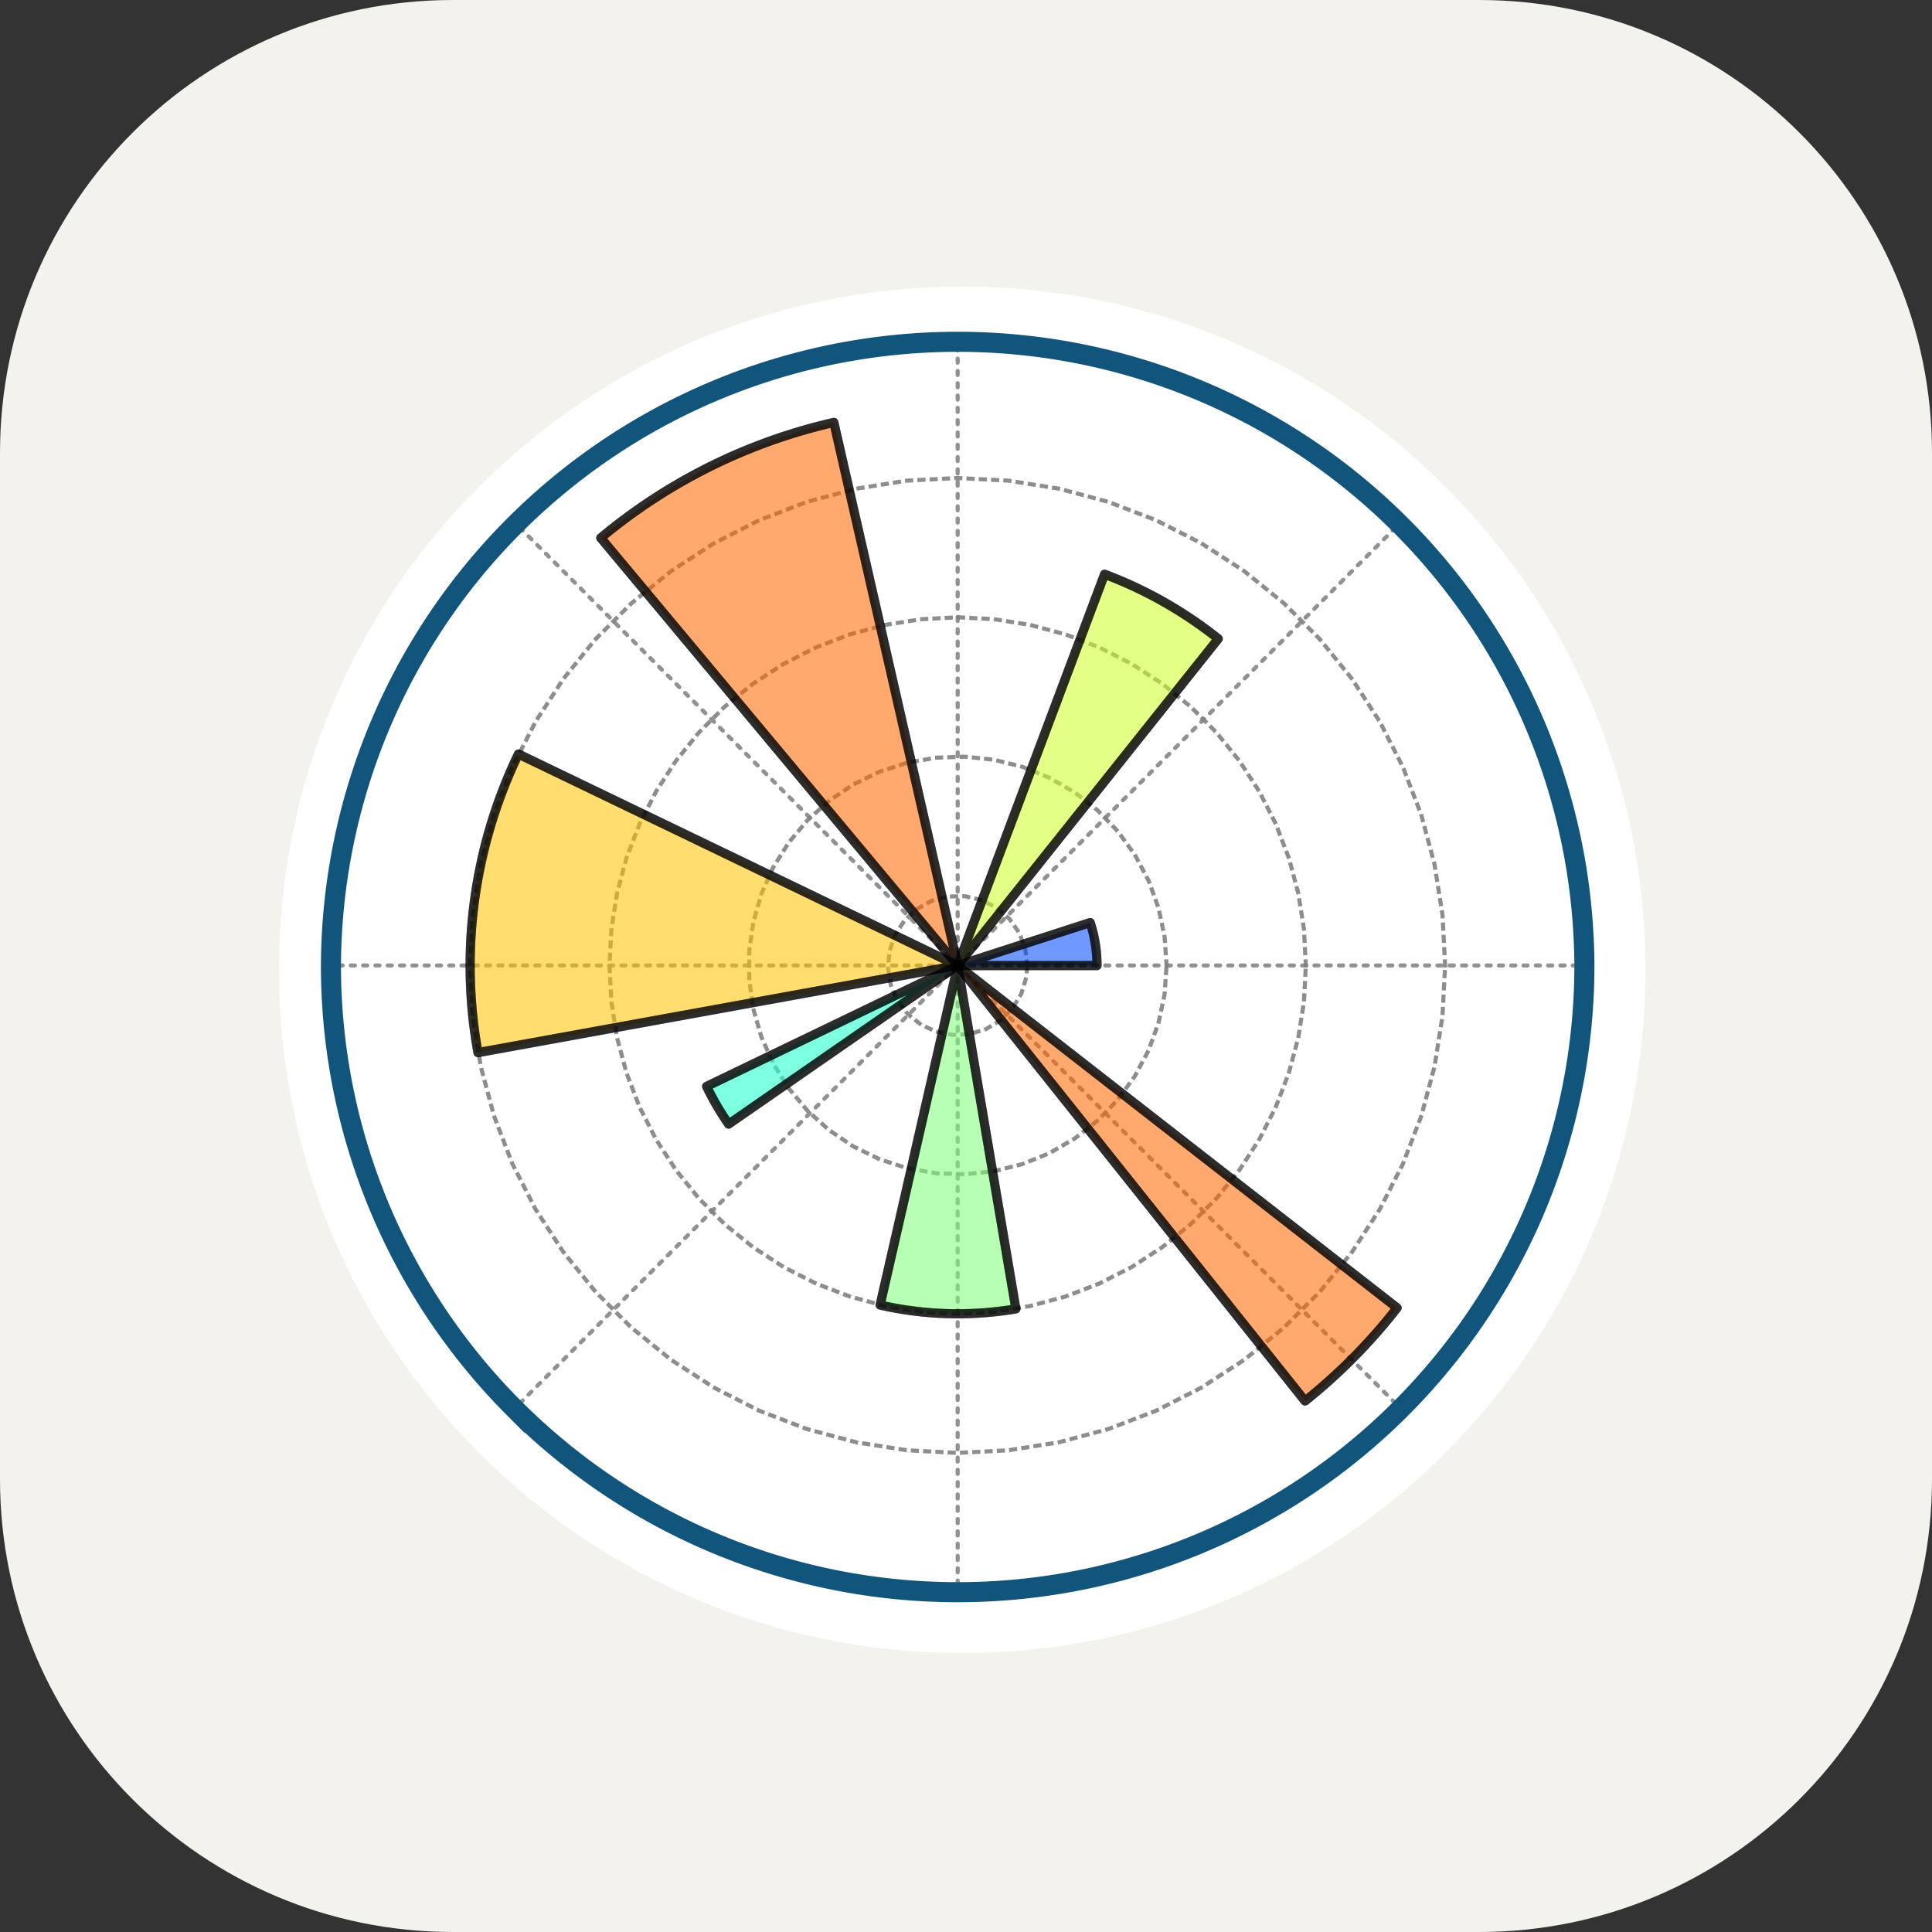 <svg xmlns="http://www.w3.org/2000/svg" fill="none" viewBox="0 0 256 256"><rect x="0" y="0" width="256" height="256" fill="#333333" stroke="none"/><g clip-path="url(#clip0_120_2357)"><path fill="#F4F2ED" d="M196 0H60C26.863 0 0 26.863 0 60v136c0 33.137 26.863 60 60 60h136c33.137 0 60-26.863 60-60V60c0-33.137-26.863-60-60-60"/><path fill="#fff" stroke="#fff" stroke-linecap="round" stroke-linejoin="round" stroke-miterlimit="100" stroke-width="6.068" d="M127.5 216c48.325 0 87.5-39.175 87.5-87.5S175.825 41 127.5 41 40 80.175 40 128.5 79.175 216 127.5 216"/><path fill="#fff" d="M126.895 210.974a83.05 83.05 0 0 0 83.046-83.045 83.046 83.046 0 0 0-166.09 0 83.05 83.05 0 0 0 24.323 58.722 83.05 83.05 0 0 0 58.721 24.323" opacity=".05"/><mask id="mask0_120_2357" width="167" height="167" x="43" y="44" maskUnits="userSpaceOnUse" style="mask-type:luminance"><path fill="#fff" d="M126.895 210.974a83.05 83.05 0 0 0 83.046-83.045 83.046 83.046 0 0 0-166.09 0 83.05 83.05 0 0 0 24.323 58.722 83.05 83.05 0 0 0 58.721 24.323"/></mask><g mask="url(#mask0_120_2357)"><path stroke="#858585" stroke-dasharray="0.54 1.09" stroke-linecap="round" stroke-linejoin="round" stroke-width=".543" d="M126.896 127.929h83.045" opacity=".9"/></g><mask id="mask1_120_2357" width="167" height="167" x="43" y="44" maskUnits="userSpaceOnUse" style="mask-type:luminance"><path fill="#fff" d="M126.895 210.974a83.05 83.05 0 0 0 83.046-83.045 83.046 83.046 0 0 0-166.09 0 83.05 83.05 0 0 0 24.323 58.722 83.05 83.05 0 0 0 58.721 24.323"/></mask><g mask="url(#mask1_120_2357)"><path stroke="#858585" stroke-dasharray="0.54 1.09" stroke-linecap="round" stroke-linejoin="round" stroke-width=".543" d="m126.896 127.929 58.721-58.722" opacity=".9"/></g><mask id="mask2_120_2357" width="167" height="167" x="43" y="44" maskUnits="userSpaceOnUse" style="mask-type:luminance"><path fill="#fff" d="M126.895 210.974a83.05 83.05 0 0 0 83.046-83.045 83.046 83.046 0 0 0-166.09 0 83.05 83.05 0 0 0 24.323 58.722 83.05 83.05 0 0 0 58.721 24.323"/></mask><g mask="url(#mask2_120_2357)"><path stroke="#858585" stroke-dasharray="0.54 1.09" stroke-linecap="round" stroke-linejoin="round" stroke-width=".543" d="M126.896 127.929V44.884" opacity=".9"/></g><mask id="mask3_120_2357" width="167" height="167" x="43" y="44" maskUnits="userSpaceOnUse" style="mask-type:luminance"><path fill="#fff" d="M126.895 210.974a83.05 83.05 0 0 0 83.046-83.045 83.046 83.046 0 0 0-166.09 0 83.05 83.05 0 0 0 24.323 58.722 83.05 83.05 0 0 0 58.721 24.323"/></mask><g mask="url(#mask3_120_2357)"><path stroke="#858585" stroke-dasharray="0.54 1.09" stroke-linecap="round" stroke-linejoin="round" stroke-width=".543" d="M126.896 127.929 68.174 69.207" opacity=".9"/></g><mask id="mask4_120_2357" width="167" height="167" x="43" y="44" maskUnits="userSpaceOnUse" style="mask-type:luminance"><path fill="#fff" d="M126.895 210.974a83.05 83.05 0 0 0 83.046-83.045 83.046 83.046 0 0 0-166.09 0 83.05 83.05 0 0 0 24.323 58.722 83.05 83.05 0 0 0 58.721 24.323"/></mask><g mask="url(#mask4_120_2357)"><path stroke="#858585" stroke-dasharray="0.54 1.09" stroke-linecap="round" stroke-linejoin="round" stroke-width=".543" d="M126.895 127.929H43.85" opacity=".9"/></g><mask id="mask5_120_2357" width="167" height="167" x="43" y="44" maskUnits="userSpaceOnUse" style="mask-type:luminance"><path fill="#fff" d="M126.895 210.974a83.05 83.05 0 0 0 83.046-83.045 83.046 83.046 0 0 0-166.09 0 83.05 83.05 0 0 0 24.323 58.722 83.05 83.05 0 0 0 58.721 24.323"/></mask><g mask="url(#mask5_120_2357)"><path stroke="#858585" stroke-dasharray="0.54 1.09" stroke-linecap="round" stroke-linejoin="round" stroke-width=".543" d="m126.896 127.929-58.722 58.722" opacity=".9"/></g><mask id="mask6_120_2357" width="167" height="167" x="43" y="44" maskUnits="userSpaceOnUse" style="mask-type:luminance"><path fill="#fff" d="M126.895 210.974a83.05 83.05 0 0 0 83.046-83.045 83.046 83.046 0 0 0-166.09 0 83.05 83.05 0 0 0 24.323 58.722 83.05 83.05 0 0 0 58.721 24.323"/></mask><g mask="url(#mask6_120_2357)"><path stroke="#858585" stroke-dasharray="0.54 1.09" stroke-linecap="round" stroke-linejoin="round" stroke-width=".543" d="M126.896 127.929v83.045" opacity=".9"/></g><mask id="mask7_120_2357" width="167" height="167" x="43" y="44" maskUnits="userSpaceOnUse" style="mask-type:luminance"><path fill="#fff" d="M126.895 210.974a83.05 83.05 0 0 0 83.046-83.045 83.046 83.046 0 0 0-166.09 0 83.05 83.05 0 0 0 24.323 58.722 83.05 83.05 0 0 0 58.721 24.323"/></mask><g mask="url(#mask7_120_2357)"><path stroke="#858585" stroke-dasharray="0.54 1.09" stroke-linecap="round" stroke-linejoin="round" stroke-width=".543" d="m126.896 127.929 58.721 58.722" opacity=".9"/></g><mask id="mask8_120_2357" width="167" height="167" x="43" y="44" maskUnits="userSpaceOnUse" style="mask-type:luminance"><path fill="#fff" d="M126.895 210.974a83.05 83.05 0 0 0 83.046-83.045 83.046 83.046 0 0 0-166.09 0 83.05 83.05 0 0 0 24.323 58.722 83.05 83.05 0 0 0 58.721 24.323"/></mask><g mask="url(#mask8_120_2357)"><path stroke="#818181" stroke-dasharray="0.54 1.09" stroke-linecap="square" stroke-linejoin="round" stroke-miterlimit="100" stroke-width=".543" d="m136.123 127.929-.274-2.232-.806-2.1-1.29-1.842-1.698-1.476-2.004-1.021-2.191-.506-2.249.04-2.172.582-1.967 1.09-1.645 1.534-1.225 1.886-.732 2.127-.196 2.24.352 2.222.878 2.07 1.354 1.796 1.748 1.415 2.038.951 2.208.429 2.246-.118 2.151-.657 1.927-1.159 1.591-1.59 1.158-1.928.658-2.151z" opacity=".9"/></g><mask id="mask9_120_2357" width="167" height="167" x="43" y="44" maskUnits="userSpaceOnUse" style="mask-type:luminance"><path fill="#fff" d="M126.895 210.974a83.05 83.05 0 0 0 83.046-83.045 83.046 83.046 0 0 0-166.09 0 83.05 83.05 0 0 0 24.323 58.722 83.05 83.05 0 0 0 58.721 24.323"/></mask><g mask="url(#mask9_120_2357)"><path stroke="#818181" stroke-dasharray="0.54 1.09" stroke-linecap="square" stroke-linejoin="round" stroke-miterlimit="100" stroke-width=".543" d="m154.578 127.929-.27-3.853-.802-3.777-1.321-3.629-1.813-3.41-2.27-3.125-2.683-2.778-3.043-2.377-3.345-1.931-3.581-1.447-3.747-.934-3.841-.404-3.859.135-3.804.67-3.673 1.194-3.471 1.693-3.202 2.159-2.87 2.584-2.482 2.959-2.046 3.275-1.571 3.528-1.065 3.712-.537 3.825v3.862l.537 3.824 1.065 3.713 1.571 3.528 2.046 3.275 2.482 2.958 2.87 2.584 3.202 2.16 3.471 1.693 3.673 1.193 3.804.671 3.859.135 3.841-.404 3.747-.934 3.581-1.447 3.345-1.931 3.043-2.378 2.683-2.778 2.27-3.124 1.813-3.41 1.321-3.629.802-3.778z" opacity=".9"/></g><mask id="mask10_120_2357" width="167" height="167" x="43" y="44" maskUnits="userSpaceOnUse" style="mask-type:luminance"><path fill="#fff" d="M126.895 210.974a83.05 83.05 0 0 0 83.046-83.045 83.046 83.046 0 0 0-166.09 0 83.05 83.05 0 0 0 24.323 58.722 83.05 83.05 0 0 0 58.721 24.323"/></mask><g mask="url(#mask10_120_2357)"><path stroke="#818181" stroke-dasharray="0.54 1.09" stroke-linecap="square" stroke-linejoin="round" stroke-miterlimit="100" stroke-width=".543" d="m173.032 127.929-.253-4.822-.755-4.77-1.25-4.665-1.731-4.508-2.192-4.303-2.63-4.05-3.039-3.753-3.415-3.415-3.753-3.039-4.05-2.63-4.303-2.192-4.509-1.731-4.664-1.25-4.77-.755-4.822-.253-4.823.253-4.77.755-4.664 1.25-4.509 1.73-4.303 2.193-4.05 2.63-3.753 3.04-3.414 3.414-3.04 3.753-2.63 4.05-2.192 4.303-1.73 4.508-1.25 4.665-.756 4.77-.253 4.822.253 4.823.755 4.77 1.25 4.664 1.731 4.509 2.192 4.302 2.63 4.051 3.04 3.752 3.414 3.415 3.753 3.039 4.05 2.63 4.303 2.193 4.509 1.731 4.664 1.249 4.77.756 4.823.253 4.822-.253 4.77-.756 4.664-1.249 4.509-1.731 4.303-2.193 4.05-2.63 3.753-3.039 3.415-3.415 3.039-3.752 2.63-4.051 2.192-4.302 1.731-4.509 1.25-4.664.755-4.77z" opacity=".9"/></g><mask id="mask11_120_2357" width="167" height="167" x="43" y="44" maskUnits="userSpaceOnUse" style="mask-type:luminance"><path fill="#fff" d="M126.895 210.974a83.05 83.05 0 0 0 83.046-83.045 83.046 83.046 0 0 0-166.09 0 83.05 83.05 0 0 0 24.323 58.722 83.05 83.05 0 0 0 58.721 24.323"/></mask><g mask="url(#mask11_120_2357)"><path stroke="#818181" stroke-dasharray="0.54 1.09" stroke-linecap="square" stroke-linejoin="round" stroke-miterlimit="100" stroke-width=".543" d="m191.486 127.929-.354-6.751-1.057-6.678-1.75-6.53-2.423-6.312-3.069-6.024-3.682-5.67-4.255-5.254-4.781-4.781-5.254-4.255-5.67-3.682-6.024-3.07-6.312-2.422-6.53-1.75-6.678-1.058-6.751-.354-6.752.354-6.678 1.058-6.53 1.75-6.312 2.422-6.024 3.07-5.67 3.682-5.254 4.255-4.78 4.78-4.256 5.255-3.682 5.67-3.07 6.024-2.422 6.312-1.75 6.53-1.058 6.678-.353 6.751.353 6.752 1.058 6.677 1.75 6.531 2.423 6.312 3.07 6.024 3.681 5.67 4.255 5.254 4.78 4.781 5.255 4.254 5.67 3.682 6.024 3.07 6.312 2.423 6.53 1.75 6.678 1.057 6.752.354 6.751-.354 6.678-1.057 6.53-1.75 6.312-2.423 6.024-3.07 5.67-3.682 5.254-4.254 4.781-4.781 4.255-5.254 3.682-5.67 3.069-6.024 2.423-6.312 1.75-6.531 1.057-6.677z" opacity=".9"/></g><g opacity=".938"><mask id="mask12_120_2357" width="167" height="167" x="43" y="44" maskUnits="userSpaceOnUse" style="mask-type:luminance"><path fill="#fff" d="M126.895 210.974a83.05 83.05 0 0 0 83.046-83.045 83.046 83.046 0 0 0-166.09 0 83.05 83.05 0 0 0 24.323 58.722 83.05 83.05 0 0 0 58.721 24.323"/></mask><g mask="url(#mask12_120_2357)"><path fill="#004CFF" stroke="#000" stroke-linejoin="round" stroke-miterlimit="100" stroke-width="1.212" d="m126.896 127.929.175-.057.176-.057.175-.057.176-.057.175-.057.176-.057.175-.057.176-.057.175-.057.176-.057.175-.057.176-.057.175-.057.176-.057.175-.057.176-.057.175-.057.176-.057.175-.057.176-.057.175-.057.176-.057.175-.057.176-.057.175-.057.176-.057.175-.057.176-.057.175-.057.176-.057.175-.057.176-.058.176-.057.175-.057.176-.057.175-.057.176-.057.175-.057.176-.057.175-.057.176-.057.175-.057.176-.057.175-.057.176-.057.175-.057.176-.057.175-.057.176-.057.175-.057.176-.057.175-.057.176-.057.175-.057.176-.057.175-.057.176-.057.175-.057.176-.057.175-.057.176-.057.175-.057.176-.057.175-.057.176-.057.176-.057.175-.057.176-.057.175-.057.176-.057.175-.057.176-.057.175-.057.176-.057.175-.057.176-.057.175-.057.176-.057.175-.057.176-.058.175-.057.176-.057.175-.057.176-.057.175-.057.176-.057.175-.057.176-.057.175-.057.176-.057.175-.057.176-.057.175-.057.176-.057.175-.057.176-.057.175-.057.176-.057.176-.057.175-.057.018.055.018.055.017.056.017.055.017.055.017.056.017.055.017.056.016.056.017.055.016.056.016.056.015.055.016.056.015.056.016.056.015.056.014.056.015.056.015.056.014.057.014.056.014.056.014.056.014.057.013.056.013.057.013.056.013.057.013.056.013.057.012.056.012.057.012.057.012.057.011.056.012.057.011.057.012.057.01.057.011.057.011.057.01.057.01.057.01.057.01.057.01.057.01.058.009.057.009.057.009.057.009.058.008.057.009.057.008.058.008.057.008.058.008.057.007.057.008.058.007.057.007.058.007.058.006.057.007.058.006.057.006.058.006.058.006.057.005.058.006.058.005.058.005.057.005.058.004.058.005.058.004.058.004.057.004.058.004.058.003.058.004.058.003.058.003.058.003.058.002.057.003.058.002.058.002.058.002.058.002.058.001.058.002.058.001.058.001.058.001.058v.058l.001.058v.116h-18.27z" opacity=".6"/></g></g><g opacity=".938"><mask id="mask13_120_2357" width="167" height="167" x="43" y="44" maskUnits="userSpaceOnUse" style="mask-type:luminance"><path fill="#fff" d="M126.895 210.974a83.05 83.05 0 0 0 83.046-83.045 83.046 83.046 0 0 0-166.09 0 83.05 83.05 0 0 0 24.323 58.722 83.05 83.05 0 0 0 58.721 24.323"/></mask><g mask="url(#mask13_120_2357)"><path fill="#CEFF29" stroke="#000" stroke-linejoin="round" stroke-miterlimit="100" stroke-width="1.212" d="m126.896 127.929.194-.519.195-.518.194-.518.195-.519.194-.518.195-.518.194-.519.195-.518.194-.518.195-.519.194-.518.195-.518.194-.519.195-.518.195-.518.194-.519.195-.518.194-.518.195-.519.194-.518.195-.518.194-.519.195-.518.194-.518.195-.519.194-.518.195-.518.195-.519.194-.518.195-.518.194-.519.195-.518.194-.518.195-.519.194-.518.195-.518.194-.519.195-.518.194-.518.195-.519.195-.518.194-.518.195-.519.194-.518.195-.518.194-.519.195-.518.194-.518.195-.519.194-.518.195-.518.194-.519.195-.518.195-.518.194-.519.195-.518.194-.518.195-.519.194-.518.195-.518.194-.519.195-.518.194-.518.195-.519.194-.518.195-.518.195-.519.194-.518.195-.518.194-.519.195-.518.194-.518.195-.519.194-.518.195-.518.194-.519.195-.518.194-.518.195-.518.194-.519.195-.518.195-.519.194-.518.195-.518.194-.518.195-.519.194-.518.195-.519.194-.518.195-.518.194-.519.195-.518.194-.518.195-.519.195-.518.194-.518.195-.519.194-.518.195-.518.194-.519.163.062.163.062.162.062.162.063.162.063.162.064.161.065.162.065.161.065.161.066.16.067.161.066.16.068.16.068.16.068.16.07.159.069.16.07.159.07.158.071.159.072.158.072.159.072.157.073.158.073.157.074.158.075.157.075.156.075.157.076.156.077.156.076.156.078.155.078.156.078.155.079.154.08.155.08.154.08.154.08.154.082.154.081.153.083.153.082.153.084.152.083.152.084.152.085.152.085.151.086.151.086.151.086.151.087.15.088.15.088.15.088.149.09.15.088.149.09.148.09.149.091.148.092.147.091.148.093.147.092.147.093.147.094.146.094.146.094.146.095.145.096.145.096.145.096.145.097.144.097.144.097.144.099.143.098.143.1.142.099.143.1.142.1.142.1.141.102.141.102.141.102.14.102.141.104.139.103.14.104.139.104.139.105.138.105.138.106.138.106.138.106.137.107.137.108.136.108.136.108-.345.433-.345.432-.345.433-.345.433-.345.433-.346.433-.345.433-.345.432-.345.433-.345.433-.346.433-.345.433-.345.433-.345.433-.345.433-.345.432-.346.433-.345.433-.345.433-.345.433-.345.433-.346.432-.345.433-.345.433-.345.433-.345.433-.346.433-.345.432-.345.433-.345.433-.345.433-.345.433-.346.433-.345.433-.345.432-.345.433-.345.433-.346.433-.345.433-.345.433-.345.433-.345.432-.346.433-.345.433-.345.433-.345.433-.345.433-.345.433-.346.432-.345.433-.345.433-.345.433-.345.433-.346.433-.345.432-.345.433-.345.433-.345.433-.345.433-.346.433-.345.433-.345.432-.345.433-.345.433-.346.433-.345.433-.345.433-.345.433-.345.432-.346.433-.345.433-.345.433-.345.433-.345.433-.345.432-.346.433-.345.433-.345.433-.345.433-.345.433-.346.433-.345.432-.345.433-.345.433-.345.433-.346.433-.345.433-.345.433-.345.432-.345.433-.345.433-.346.433-.345.433-.345.433-.345.432-.345.433-.346.433-.345.433-.345.433z" opacity=".6"/></g></g><g opacity=".938"><mask id="mask14_120_2357" width="167" height="167" x="43" y="44" maskUnits="userSpaceOnUse" style="mask-type:luminance"><path fill="#fff" d="M126.895 210.974a83.05 83.05 0 0 0 83.046-83.045 83.046 83.046 0 0 0-166.09 0 83.05 83.05 0 0 0 24.323 58.722 83.05 83.05 0 0 0 58.721 24.323"/></mask><g mask="url(#mask14_120_2357)"><path fill="#FF6800" stroke="#000" stroke-linejoin="round" stroke-miterlimit="100" stroke-width="1.212" d="m126.896 127.929-.473-.567-.474-.566-.473-.567-.473-.567-.473-.566-.473-.567-.473-.567-.473-.566-.473-.567-.473-.567-.473-.566-.473-.567-.473-.567-.474-.566-.473-.567-.473-.567-.473-.566-.473-.567-.473-.567-.473-.566-.473-.567-.473-.567-.473-.566-.473-.567-.473-.567-.474-.566-.473-.567-.473-.567-.473-.566-.473-.567-.473-.567-.473-.566-.473-.567-.473-.567-.473-.566-.473-.567-.473-.567-.474-.566-.473-.567-.473-.566-.473-.567-.473-.567-.473-.566-.473-.567-.473-.567-.473-.566-.473-.567-.473-.567-.473-.566-.473-.567-.474-.567-.473-.566-.473-.567-.473-.567-.473-.566-.473-.567-.473-.567-.473-.566-.473-.567-.473-.567-.473-.566-.474-.567-.473-.567-.473-.566-.473-.567-.473-.567-.473-.566-.473-.567-.473-.567-.473-.566-.473-.567-.473-.567-.473-.566-.474-.567-.472-.567-.474-.566-.473-.567-.473-.567-.473-.566-.473-.567-.473-.567-.473-.566-.473-.567-.473-.567-.473-.566-.473-.567-.474-.567-.473-.566-.473-.567-.473-.566-.473-.567-.473-.567-.473-.567-.473-.566-.473-.567-.473-.567-.473-.566-.473-.567-.474-.567-.473-.566.268-.222.269-.221.27-.22.27-.219.272-.217.272-.216.274-.214.275-.214.275-.212.277-.21.278-.21.279-.208.28-.207.28-.206.282-.204.282-.203.284-.201.284-.2.286-.2.286-.197.287-.196.289-.195.289-.193.29-.192.29-.19.293-.19.292-.188.294-.187.294-.185.296-.184.296-.182.297-.181.298-.18.299-.178.3-.177.3-.175.3-.174.303-.172.303-.171.303-.17.305-.168.305-.167.306-.166.307-.163.308-.163.308-.16.31-.16.309-.159.31-.156.312-.155.312-.154.313-.152.313-.151.314-.15.315-.147.316-.146.316-.145.317-.144.318-.141.318-.14.32-.14.319-.137.32-.136.32-.134.322-.133.322-.131.323-.13.324-.128.324-.127.324-.125.325-.124.326-.122.326-.12.327-.12.328-.117.328-.116.328-.114.329-.113.33-.111.33-.11.33-.108.331-.107.332-.105.332-.104.333-.102.333-.1.333-.099.334-.097.335-.096.335-.094.335-.092.336-.091.336-.09.337-.087.337-.086.337-.085.338-.083.338-.081.339-.08.339-.078.164.72.164.719.164.72.165.72.164.719.164.72.164.72.165.72.164.719.164.72.164.72.165.719.164.72.164.72.165.719.164.72.164.72.164.719.165.72.164.72.164.719.164.72.165.72.164.719.164.72.164.72.165.719.164.72.164.72.164.719.165.72.164.72.164.719.165.72.164.72.164.719.164.72.165.72.164.719.164.72.164.72.165.719.164.72.164.72.164.719.165.72.164.72.164.719.165.72.164.72.164.719.164.72.165.72.164.719.164.72.164.72.165.719.164.72.164.72.164.72.165.719.164.719.164.72.165.72.164.719.164.72.164.72.165.719.164.72.164.72.164.719.165.72.164.72.164.719.164.72.165.72.164.719.164.72.164.72.165.72.164.719.164.72.165.72.164.719.164.72.164.72.165.719.164.72.164.72.164.719.165.72.164.72.164.719.164.72.165.72.164.719.164.72.165.72.164.719z" opacity=".6"/></g></g><g opacity=".938"><mask id="mask15_120_2357" width="167" height="167" x="43" y="44" maskUnits="userSpaceOnUse" style="mask-type:luminance"><path fill="#fff" d="M126.895 210.974a83.05 83.05 0 0 0 83.046-83.045 83.046 83.046 0 0 0-166.09 0 83.05 83.05 0 0 0 24.323 58.722 83.05 83.05 0 0 0 58.721 24.323"/></mask><g mask="url(#mask15_120_2357)"><path fill="#FFC400" stroke="#000" stroke-linejoin="round" stroke-miterlimit="100" stroke-width="1.212" d="m126.896 127.929-.636.116-.636.115-.635.115-.636.116-.635.115-.636.115-.635.116-.636.115-.635.115-.636.116-.635.115-.636.115-.635.116-.636.115-.635.115-.636.116-.635.115-.636.115-.636.116-.635.115-.636.115-.635.116-.636.115-.635.115-.636.116-.635.115-.636.115-.635.116-.636.115-.635.115-.636.116-.635.115-.636.115-.635.116-.636.115-.636.116-.635.115-.636.115-.635.116-.636.115-.635.115-.636.116-.635.115-.636.115-.635.116-.636.115-.635.115-.636.116-.635.115-.636.115-.635.116-.636.115-.635.115-.636.116-.635.115-.636.115-.636.116-.635.115-.636.115-.635.116-.636.115-.635.115-.636.116-.635.115-.636.115-.635.116-.636.115-.635.115-.636.116-.635.115-.636.115-.635.116-.636.115-.636.115-.635.116-.636.115-.635.115-.636.116-.635.115-.636.116-.635.115-.636.115-.635.116-.636.115-.635.115-.636.116-.635.115-.636.115-.635.116-.636.115-.636.115-.635.116-.636.115-.635.115-.636.116-.635.115-.636.115-.635.116-.636.115-.635.115-.072-.399-.068-.4-.066-.401-.064-.4-.061-.402-.059-.401-.056-.402-.053-.402-.052-.403-.048-.403-.046-.403-.044-.404-.04-.403-.039-.404-.036-.405-.033-.404-.03-.405-.029-.405-.025-.405-.024-.405-.02-.405-.018-.406-.016-.405-.013-.406-.01-.406-.008-.405-.005-.406-.003-.406v-.406l.002-.406.005-.405.008-.406.01-.406.013-.406.015-.405.017-.406.02-.405.023-.405.026-.405.027-.405.03-.405.034-.404.035-.404.038-.404.04-.404.044-.404.046-.403.048-.403.05-.403.054-.402.055-.402.059-.402.06-.401.064-.401.066-.4.068-.4.07-.4.074-.399.076-.399.078-.398.081-.398.084-.397.085-.396.089-.397.09-.395.094-.395.096-.394.098-.394.1-.393.104-.393.106-.392.108-.391.11-.39.113-.39.116-.389.118-.388.12-.388.123-.387.125-.386.128-.385.13-.384.132-.384.135-.383.138-.382.14-.381.142-.38.144-.379.147-.379.15-.377.15-.376.155-.376.156-.374.159-.374.16-.372.164-.372.166-.37.168-.37.17-.368.173-.368.174-.366.583.281.581.28.582.28.582.28.582.281.582.28.582.28.582.28.582.281.582.28.582.28.582.28.582.281.582.28.582.28.582.28.582.281.582.28.581.28.582.28.582.281.582.28.582.28.582.28.582.281.582.28.582.28.582.28.582.28.582.281.582.28.582.28.582.28.582.281.582.28.582.28.581.28.582.281.582.28.582.28.582.28.582.281.582.28.582.28.582.28.582.281.582.28.582.28.582.28.582.281.582.28.582.28.582.28.581.281.582.28.582.28.582.28.582.281.582.28.582.28.582.28.582.281.582.28.582.28.582.28.582.281.582.28.582.28.582.28.582.281.582.28.581.28.582.28.582.281.582.28.582.28.582.28.582.281.582.28.582.28.582.28.582.281.582.28.582.28.582.28.582.281.582.28.582.28.581.28.582.281.582.28.582.28.582.28.582.281.582.28.582.28.582.28.582.281.582.28z" opacity=".6"/></g></g><mask id="mask16_120_2357" width="167" height="167" x="43" y="44" maskUnits="userSpaceOnUse" style="mask-type:luminance"><path fill="#fff" d="M126.895 210.974a83.05 83.05 0 0 0 83.046-83.045 83.046 83.046 0 0 0-166.09 0 83.05 83.05 0 0 0 24.323 58.722 83.05 83.05 0 0 0 58.721 24.323"/></mask><g mask="url(#mask16_120_2357)"><path fill="#29FFCE" stroke="#000" stroke-linejoin="round" stroke-miterlimit="100" stroke-width="1.212" d="m126.895 127.929-.303.21-.303.21-.304.211-.303.21-.304.21-.303.21-.303.21-.304.21-.303.211-.303.21-.304.21-.303.21-.304.21-.303.21-.303.211-.304.21-.303.21-.304.21-.303.21-.303.211-.304.21-.303.21-.304.21-.303.21-.303.211-.304.21-.303.21-.304.21-.303.21-.303.21-.304.211-.303.21-.304.21-.303.21-.303.21-.304.211-.303.21-.303.21-.304.21-.303.21-.304.21-.303.211-.303.21-.304.21-.303.21-.304.21-.303.211-.303.21-.304.21-.303.21-.304.21-.303.21-.303.211-.304.21-.303.21-.304.21-.303.21-.303.211-.304.21-.303.21-.304.21-.303.21-.303.211-.304.21-.303.21-.304.21-.303.21-.303.21-.304.211-.303.21-.303.21-.304.21-.303.21-.304.211-.303.21-.303.21-.304.21-.303.21-.304.21-.303.211-.303.21-.304.21-.303.21-.304.21-.303.211-.303.21-.304.21-.303.21-.303.21-.304.21-.303.211-.304.21-.303.21-.304.21-.303.21-.303.211-.304.21-.303.21-.303.21-.304.21-.033-.047-.033-.048-.033-.048-.032-.048-.033-.048-.033-.048-.032-.048-.033-.048-.032-.048-.032-.048-.032-.048-.033-.048-.032-.049-.032-.048-.032-.048-.032-.049-.031-.048-.032-.049-.032-.049-.031-.048-.032-.049-.031-.049-.031-.048-.031-.049-.032-.049-.03-.049-.032-.049-.03-.049-.032-.049-.03-.049-.031-.05-.03-.049-.031-.049-.03-.049-.031-.05-.03-.049-.03-.05-.03-.049-.03-.05-.03-.049-.03-.05-.03-.05-.03-.049-.03-.05-.03-.05-.03-.05-.029-.05-.029-.05-.03-.05-.028-.05-.03-.05-.029-.05-.029-.051-.028-.05-.03-.05-.028-.05-.029-.051-.028-.05-.029-.051-.028-.05-.029-.051-.028-.051-.028-.05-.028-.051-.028-.051-.028-.05-.028-.051-.028-.051-.028-.051-.027-.051-.028-.051-.027-.051-.028-.051-.027-.051-.027-.052-.027-.051-.027-.051-.027-.051-.027-.052-.027-.051-.027-.052-.026-.051-.027-.052-.026-.051-.027-.052-.026-.051-.026-.052-.027-.052-.026-.052-.026-.051-.026-.052-.026-.052-.025-.052-.026-.052-.026-.052-.025-.052-.026-.052-.025-.052-.025-.053-.025-.052.332-.16.333-.16.332-.16.333-.16.332-.16.333-.161.332-.16.333-.16.332-.16.333-.16.332-.16.333-.16.333-.161.332-.16.333-.16.332-.16.333-.16.332-.16.333-.16.332-.161.333-.16.332-.16.333-.16.333-.16.332-.16.333-.16.332-.161.333-.16.332-.16.333-.16.332-.16.333-.16.332-.16.333-.161.332-.16.333-.16.333-.16.332-.16.333-.16.332-.161.333-.16.332-.16.333-.16.332-.16.333-.16.332-.16.333-.161.332-.16.333-.16.333-.16.332-.16.333-.16.332-.16.333-.161.332-.16.333-.16.332-.16.333-.16.332-.16.333-.16.332-.161.333-.16.333-.16.332-.16.333-.16.332-.16.333-.16.332-.161.333-.16.332-.16.333-.16.332-.16.333-.16.332-.16.333-.161.333-.16.332-.16.333-.16.332-.16.333-.16.332-.16.333-.161.332-.16.333-.16.332-.16.333-.16.332-.16.333-.16.333-.161.332-.16.333-.16.332-.16.333-.16.332-.16.333-.16.332-.161.333-.16.332-.16.333-.16z" opacity=".6"/></g><g opacity=".938"><mask id="mask17_120_2357" width="167" height="167" x="43" y="44" maskUnits="userSpaceOnUse" style="mask-type:luminance"><path fill="#fff" d="M126.895 210.974a83.05 83.05 0 0 0 83.046-83.045 83.046 83.046 0 0 0-166.09 0 83.05 83.05 0 0 0 24.323 58.722 83.05 83.05 0 0 0 58.721 24.323"/></mask><g mask="url(#mask17_120_2357)"><path fill="#7DFF7A" stroke="#000" stroke-linejoin="round" stroke-miterlimit="100" stroke-width="1.212" d="m126.896 127.929.077.455.077.455.077.454.078.455.077.455.077.455.077.455.078.455.077.455.077.454.078.455.077.455.077.455.077.455.078.455.077.454.077.455.077.455.078.455.077.455.077.455.078.455.077.454.077.455.077.455.078.455.077.455.077.455.077.454.078.455.077.455.077.455.078.455.077.455.077.455.077.454.078.455.077.455.077.455.077.455.078.455.077.454.077.455.077.455.078.455.077.455.077.455.078.454.077.455.077.455.077.455.078.455.077.455.077.455.077.454.078.455.077.455.077.455.078.455.077.455.077.454.077.455.078.455.077.455.077.455.077.455.078.455.077.454.077.455.078.455.077.455.077.455.077.455.078.454.077.455.077.455.077.455.078.455.077.455.077.455.078.454.077.455.077.455.077.455.078.455.077.455.077.454.077.455.078.455.077.455.077.455.078.455.077.454.077.455.077.455.078.455.077.455.077.455.077.455.078.454-.179.03-.179.03-.179.028-.179.028-.179.027-.179.027-.179.026-.18.025-.179.024-.18.024-.18.023-.179.022-.18.021-.18.021-.18.02-.181.02-.18.019-.18.018-.18.017-.181.016-.18.016-.181.016-.18.014-.181.014-.181.013-.18.012-.181.012-.181.011-.181.01-.181.009-.181.009-.181.008-.181.008-.181.006-.181.006-.181.005-.181.005-.181.004-.182.003-.181.002-.181.002-.181.001h-.362l-.182-.002-.181-.001-.181-.003-.181-.003-.181-.004-.181-.005-.181-.005-.181-.007-.181-.006-.182-.008-.18-.009-.181-.008-.181-.01-.181-.01-.181-.011-.181-.012-.181-.013-.18-.013-.181-.014-.181-.015-.18-.015-.181-.016-.18-.017-.18-.017-.18-.019-.181-.019-.18-.019-.18-.021-.18-.021-.18-.021-.179-.023-.18-.023-.18-.024-.179-.025-.18-.025-.179-.026-.179-.027-.179-.027-.179-.028-.179-.029-.179-.029-.178-.031-.179-.03-.178-.032-.179-.032-.178-.033-.178-.034-.178-.034-.177-.036-.178-.035-.178-.037-.177-.037-.177-.038-.177-.038-.177-.04-.177-.04.103-.45.103-.449.102-.45.103-.45.103-.45.102-.45.103-.449.103-.45.102-.45.103-.45.103-.449.102-.45.103-.45.103-.45.102-.45.103-.449.103-.45.102-.45.103-.45.103-.45.102-.449.103-.45.103-.45.102-.45.103-.45.103-.449.102-.45.103-.45.103-.45.102-.45.103-.449.103-.45.102-.45.103-.45.102-.45.103-.449.103-.45.102-.45.103-.45.103-.45.102-.449.103-.45.103-.45.102-.45.103-.45.103-.449.102-.45.103-.45.103-.45.102-.45.103-.449.103-.45.102-.45.103-.45.103-.449.102-.45.103-.45.103-.45.102-.45.103-.449.103-.45.102-.45.103-.45.103-.45.102-.449.103-.45.103-.45.102-.45.103-.45.103-.449.102-.45.103-.45.103-.45.102-.45.103-.449.103-.45.102-.45.103-.45.103-.45.102-.449.103-.45.102-.45.103-.45.103-.45.102-.449.103-.45.103-.45.102-.45.103-.45.103-.449.102-.45.103-.45.103-.45.102-.45.103-.449.103-.45.102-.45.103-.45.103-.45z" opacity=".6"/></g></g><g opacity=".938"><mask id="mask18_120_2357" width="167" height="167" x="43" y="44" maskUnits="userSpaceOnUse" style="mask-type:luminance"><path fill="#fff" d="M126.895 210.974a83.05 83.05 0 0 0 83.046-83.045 83.046 83.046 0 0 0-166.09 0 83.05 83.05 0 0 0 24.323 58.722 83.05 83.05 0 0 0 58.721 24.323"/></mask><g mask="url(#mask18_120_2357)"><path fill="#FF6800" stroke="#000" stroke-linejoin="round" stroke-miterlimit="100" stroke-width="1.212" d="m126.896 127.929.582.454.582.453.582.454.583.454.582.454.582.453.582.454.583.454.582.454.582.453.582.454.583.454.582.454.582.453.582.454.583.454.582.454.582.453.582.454.583.454.582.454.582.453.582.454.583.454.582.454.582.453.583.454.582.454.582.454.582.453.583.454.582.454.582.454.582.453.583.454.582.454.582.453.582.454.583.454.582.454.582.453.582.454.583.454.582.454.582.453.582.454.583.454.582.454.582.453.583.454.582.454.582.454.582.453.583.454.582.454.582.454.582.453.583.454.582.454.582.454.582.453.583.454.582.454.582.454.582.453.583.454.582.454.582.454.582.453.583.454.582.454.582.454.583.453.582.454.582.454.582.454.583.453.582.454.582.454.582.453.583.454.582.454.582.454.582.453.583.454.582.454.582.454.582.453.583.454.582.454.582.454.582.453.583.454.582.454.582.454.583.453.582.454.582.454.582.454.583.453-.108.137-.107.137-.108.137-.108.136-.108.136-.109.136-.109.135-.109.136-.11.135-.11.135-.11.134-.111.134-.11.134-.112.134-.111.133-.112.134-.112.133-.113.132-.112.133-.114.132-.113.132-.114.131-.114.132-.114.131-.115.13-.115.131-.115.13-.115.13-.116.13-.117.129-.116.129-.117.129-.117.129-.117.128-.118.128-.118.128-.118.128-.119.127-.119.127-.119.126-.119.127-.12.126-.12.126-.121.125-.12.126-.121.125-.122.124-.121.125-.122.124-.122.124-.123.123-.122.123-.123.123-.124.123-.123.122-.124.122-.124.122-.125.122-.125.121-.125.121-.125.12-.126.121-.125.12-.127.119-.126.12-.127.119-.127.119-.127.118-.128.119-.127.118-.129.117-.128.117-.129.117-.129.117-.129.117-.129.116-.13.116-.13.115-.13.115-.131.115-.131.115-.131.114-.131.114-.132.113-.132.114-.132.113-.133.113-.132.112-.133.112-.134.112-.133.111-.134.111-.134.111-.134.111-.135.11-.135.11-.135.109-.135.11-.136.109-.136.108-.46-.577-.46-.577-.46-.577-.461-.577-.46-.577-.46-.578-.46-.577-.461-.577-.46-.577-.46-.577-.46-.577-.461-.577-.46-.577-.46-.578-.46-.577-.461-.577-.46-.577-.46-.577-.46-.577-.461-.577-.46-.578-.46-.577-.46-.577-.461-.577-.46-.577-.46-.577-.46-.577-.461-.577-.46-.578-.46-.577-.46-.577-.461-.577-.46-.577-.46-.577-.46-.577-.461-.578-.46-.577-.46-.577-.46-.577-.461-.577-.46-.577-.46-.577-.46-.577-.461-.578-.46-.577-.46-.577-.46-.577-.461-.577-.46-.577-.46-.577-.46-.578-.461-.577-.46-.577-.46-.577-.46-.577-.461-.577-.46-.577-.46-.577-.46-.578-.461-.577-.46-.577-.46-.577-.46-.577-.461-.577-.46-.577-.46-.578-.46-.577-.461-.577-.46-.577-.46-.577-.46-.577-.461-.577-.46-.577-.46-.578-.46-.577-.461-.577-.46-.577-.46-.577-.46-.577-.461-.577-.46-.578-.46-.577-.46-.577-.461-.577-.46-.577-.46-.577-.46-.577-.461-.577-.46-.578-.46-.577-.46-.577-.461-.577-.46-.577-.46-.577-.46-.577-.46-.578-.461-.577-.46-.577-.46-.577z" opacity=".6"/></g></g><path stroke="#11557C" stroke-linecap="square" stroke-miterlimit="100000" stroke-width="2.659" d="M126.895 210.974a83.05 83.05 0 0 0 83.046-83.045 83.046 83.046 0 0 0-166.09 0 83.05 83.05 0 0 0 24.323 58.722 83.05 83.05 0 0 0 58.721 24.323Z"/><mask id="mask19_120_2357" width="167" height="167" x="43" y="44" maskUnits="userSpaceOnUse" style="mask-type:luminance"><path fill="#fff" d="M126.895 210.974a83.05 83.05 0 0 0 83.046-83.045 83.046 83.046 0 0 0-166.09 0 83.05 83.05 0 0 0 24.323 58.722 83.05 83.05 0 0 0 58.721 24.323"/></mask><g mask="url(#mask19_120_2357)"><path stroke="#000" stroke-linejoin="round" stroke-miterlimit="100" stroke-width="1.212" d="m126.896 127.929.175-.057.176-.057.175-.057.176-.057.175-.057.176-.057.175-.057.176-.057.175-.057.176-.057.175-.057.176-.057.175-.057.176-.057.175-.057.176-.057.175-.057.176-.057.175-.057.176-.057.175-.057.176-.057.175-.057.176-.057.175-.057.176-.057.175-.057.176-.057.175-.057.176-.057.175-.057.176-.058.176-.057.175-.057.176-.057.175-.057.176-.057.175-.057.176-.057.175-.057.176-.057.175-.057.176-.057.175-.057.176-.057.175-.057.176-.057.175-.057.176-.057.175-.057.176-.057.175-.057.176-.057.175-.057.176-.057.175-.057.176-.057.175-.057.176-.057.175-.057.176-.057.175-.057.176-.057.175-.057.176-.057.176-.057.175-.057.176-.057.175-.057.176-.057.175-.057.176-.057.175-.057.176-.057.175-.057.176-.057.175-.057.176-.057.175-.057.176-.058.175-.057.176-.057.175-.057.176-.057.175-.057.176-.057.175-.057.176-.057.175-.057.176-.057.175-.057.176-.057.175-.057.176-.057.175-.057.176-.057.175-.057.176-.057.176-.057.175-.057.018.055.018.055.017.056.017.055.017.055.017.056.017.055.017.056.016.056.017.055.016.056.016.056.015.055.016.056.015.056.016.056.015.056.014.056.015.056.015.056.014.057.014.056.014.056.014.056.014.057.013.056.013.057.013.056.013.057.013.056.013.057.012.056.012.057.012.057.012.057.011.056.012.057.011.057.012.057.01.057.011.057.011.057.01.057.01.057.01.057.01.057.01.057.01.058.009.057.009.057.009.057.009.058.008.057.009.057.008.058.008.057.008.058.008.057.007.057.008.058.007.057.007.058.007.058.006.057.007.058.006.057.006.058.006.058.006.057.005.058.006.058.005.058.005.057.005.058.004.058.005.058.004.058.004.057.004.058.004.058.003.058.004.058.003.058.003.058.003.058.002.057.003.058.002.058.002.058.002.058.002.058.001.058.002.058.001.058.001.058.001.058v.058l.001.058v.116h-18.27z" opacity=".6"/></g><mask id="mask20_120_2357" width="167" height="167" x="43" y="44" maskUnits="userSpaceOnUse" style="mask-type:luminance"><path fill="#fff" d="M126.895 210.974a83.05 83.05 0 0 0 83.046-83.045 83.046 83.046 0 0 0-166.09 0 83.05 83.05 0 0 0 24.323 58.722 83.05 83.05 0 0 0 58.721 24.323"/></mask><g mask="url(#mask20_120_2357)"><path stroke="#000" stroke-linejoin="round" stroke-miterlimit="100" stroke-width="1.212" d="m126.896 127.929.194-.519.195-.518.194-.518.195-.519.194-.518.195-.518.194-.519.195-.518.194-.518.195-.519.194-.518.195-.518.194-.519.195-.518.195-.518.194-.519.195-.518.194-.518.195-.519.194-.518.195-.518.194-.519.195-.518.194-.518.195-.519.194-.518.195-.518.195-.519.194-.518.195-.518.194-.519.195-.518.194-.518.195-.519.194-.518.195-.518.194-.519.195-.518.194-.518.195-.519.195-.518.194-.518.195-.519.194-.518.195-.518.194-.519.195-.518.194-.518.195-.519.194-.518.195-.518.194-.519.195-.518.195-.518.194-.519.195-.518.194-.518.195-.519.194-.518.195-.518.194-.519.195-.518.194-.518.195-.519.194-.518.195-.518.195-.519.194-.518.195-.518.194-.519.195-.518.194-.518.195-.519.194-.518.195-.518.194-.519.195-.518.194-.518.195-.518.194-.519.195-.518.195-.519.194-.518.195-.518.194-.518.195-.519.194-.518.195-.519.194-.518.195-.518.194-.519.195-.518.194-.518.195-.519.195-.518.194-.518.195-.519.194-.518.195-.518.194-.519.163.062.163.062.162.062.162.063.162.063.162.064.161.065.162.065.161.065.161.066.16.067.161.066.16.068.16.068.16.068.16.07.159.069.16.07.159.07.158.071.159.072.158.072.159.072.157.073.158.073.157.074.158.075.157.075.156.075.157.076.156.077.156.076.156.078.155.078.156.078.155.079.154.08.155.08.154.08.154.08.154.082.154.081.153.083.153.082.153.084.152.083.152.084.152.085.152.085.151.086.151.086.151.086.151.087.15.088.15.088.15.088.149.09.15.088.149.09.148.09.149.091.148.092.147.091.148.093.147.092.147.093.147.094.146.094.146.094.146.095.145.096.145.096.145.096.145.097.144.097.144.097.144.099.143.098.143.1.142.099.143.1.142.1.142.1.141.102.141.102.141.102.14.102.141.104.139.103.14.104.139.104.139.105.138.105.138.106.138.106.138.106.137.107.137.108.136.108.136.108-.345.433-.345.432-.345.433-.345.433-.345.433-.346.433-.345.433-.345.432-.345.433-.345.433-.346.433-.345.433-.345.433-.345.433-.345.433-.345.432-.346.433-.345.433-.345.433-.345.433-.345.433-.346.432-.345.433-.345.433-.345.433-.345.433-.346.433-.345.432-.345.433-.345.433-.345.433-.345.433-.346.433-.345.433-.345.432-.345.433-.345.433-.346.433-.345.433-.345.433-.345.433-.345.432-.346.433-.345.433-.345.433-.345.433-.345.433-.345.433-.346.432-.345.433-.345.433-.345.433-.345.433-.346.433-.345.432-.345.433-.345.433-.345.433-.345.433-.346.433-.345.433-.345.432-.345.433-.345.433-.346.433-.345.433-.345.433-.345.433-.345.432-.346.433-.345.433-.345.433-.345.433-.345.433-.345.432-.346.433-.345.433-.345.433-.345.433-.345.433-.346.433-.345.432-.345.433-.345.433-.345.433-.346.433-.345.433-.345.433-.345.432-.345.433-.345.433-.346.433-.345.433-.345.433-.345.432-.345.433-.346.433-.345.433-.345.433z" opacity=".6"/></g><mask id="mask21_120_2357" width="167" height="167" x="43" y="44" maskUnits="userSpaceOnUse" style="mask-type:luminance"><path fill="#fff" d="M126.895 210.974a83.05 83.05 0 0 0 83.046-83.045 83.046 83.046 0 0 0-166.09 0 83.05 83.05 0 0 0 24.323 58.722 83.05 83.05 0 0 0 58.721 24.323"/></mask><g mask="url(#mask21_120_2357)"><path stroke="#000" stroke-linejoin="round" stroke-miterlimit="100" stroke-width="1.212" d="m126.896 127.929-.473-.567-.474-.566-.473-.567-.473-.567-.473-.566-.473-.567-.473-.567-.473-.566-.473-.567-.473-.567-.473-.566-.473-.567-.473-.567-.474-.566-.473-.567-.473-.567-.473-.566-.473-.567-.473-.567-.473-.566-.473-.567-.473-.567-.473-.566-.473-.567-.473-.567-.474-.566-.473-.567-.473-.567-.473-.566-.473-.567-.473-.567-.473-.566-.473-.567-.473-.567-.473-.566-.473-.567-.473-.567-.474-.566-.473-.567-.473-.566-.473-.567-.473-.567-.473-.566-.473-.567-.473-.567-.473-.566-.473-.567-.473-.567-.473-.566-.473-.567-.474-.567-.473-.566-.473-.567-.473-.567-.473-.566-.473-.567-.473-.567-.473-.566-.473-.567-.473-.567-.473-.566-.474-.567-.473-.567-.473-.566-.473-.567-.473-.567-.473-.566-.473-.567-.473-.567-.473-.566-.473-.567-.473-.567-.473-.566-.474-.567-.472-.567-.474-.566-.473-.567-.473-.567-.473-.566-.473-.567-.473-.567-.473-.566-.473-.567-.473-.567-.473-.566-.473-.567-.474-.567-.473-.566-.473-.567-.473-.566-.473-.567-.473-.567-.473-.567-.473-.566-.473-.567-.473-.567-.473-.566-.473-.567-.474-.567-.473-.566.268-.222.269-.221.27-.22.27-.219.272-.217.272-.216.274-.214.275-.214.275-.212.277-.21.278-.21.279-.208.28-.207.28-.206.282-.204.282-.203.284-.201.284-.2.286-.2.286-.197.287-.196.289-.195.289-.193.29-.192.29-.19.293-.19.292-.188.294-.187.294-.185.296-.184.296-.182.297-.181.298-.18.299-.178.3-.177.3-.175.3-.174.303-.172.303-.171.303-.17.305-.168.305-.167.306-.166.307-.163.308-.163.308-.16.31-.16.309-.159.31-.156.312-.155.312-.154.313-.152.313-.151.314-.15.315-.147.316-.146.316-.145.317-.144.318-.141.318-.14.32-.14.319-.137.32-.136.32-.134.322-.133.322-.131.323-.13.324-.128.324-.127.324-.125.325-.124.326-.122.326-.12.327-.12.328-.117.328-.116.328-.114.329-.113.33-.111.33-.11.33-.108.331-.107.332-.105.332-.104.333-.102.333-.1.333-.099.334-.097.335-.096.335-.094.335-.092.336-.091.336-.09.337-.087.337-.086.337-.085.338-.083.338-.081.339-.08.339-.078.164.72.164.719.164.72.165.72.164.719.164.72.164.72.165.72.164.719.164.72.164.72.165.719.164.72.164.72.165.719.164.72.164.72.164.719.165.72.164.72.164.719.164.72.165.72.164.719.164.72.164.72.165.719.164.72.164.72.164.719.165.72.164.72.164.719.165.72.164.72.164.719.164.72.165.72.164.719.164.72.164.72.165.719.164.72.164.72.164.719.165.72.164.72.164.719.165.72.164.72.164.719.164.72.165.72.164.719.164.72.164.72.165.719.164.72.164.72.164.72.165.719.164.719.164.72.165.72.164.719.164.72.164.72.165.719.164.72.164.72.164.719.165.72.164.72.164.719.164.72.165.72.164.719.164.72.164.72.165.72.164.719.164.72.165.72.164.719.164.72.164.72.165.719.164.72.164.72.164.719.165.72.164.72.164.719.164.72.165.72.164.719.164.72.165.72.164.719z" opacity=".6"/></g><mask id="mask22_120_2357" width="167" height="167" x="43" y="44" maskUnits="userSpaceOnUse" style="mask-type:luminance"><path fill="#fff" d="M126.895 210.974a83.05 83.05 0 0 0 83.046-83.045 83.046 83.046 0 0 0-166.09 0 83.05 83.05 0 0 0 24.323 58.722 83.05 83.05 0 0 0 58.721 24.323"/></mask><g mask="url(#mask22_120_2357)"><path stroke="#000" stroke-linejoin="round" stroke-miterlimit="100" stroke-width="1.212" d="m126.896 127.929-.636.116-.636.115-.635.115-.636.116-.635.115-.636.115-.635.116-.636.115-.635.115-.636.116-.635.115-.636.115-.635.116-.636.115-.635.115-.636.116-.635.115-.636.115-.636.116-.635.115-.636.115-.635.116-.636.115-.635.115-.636.116-.635.115-.636.115-.635.116-.636.115-.635.115-.636.116-.635.115-.636.115-.635.116-.636.115-.636.116-.635.115-.636.115-.635.116-.636.115-.635.115-.636.116-.635.115-.636.115-.635.116-.636.115-.635.115-.636.116-.635.115-.636.115-.635.116-.636.115-.635.115-.636.116-.635.115-.636.115-.636.116-.635.115-.636.115-.635.116-.636.115-.635.115-.636.116-.635.115-.636.115-.635.116-.636.115-.635.115-.636.116-.635.115-.636.115-.635.116-.636.115-.636.115-.635.116-.636.115-.635.115-.636.116-.635.115-.636.116-.635.115-.636.115-.635.116-.636.115-.635.115-.636.116-.635.115-.636.115-.635.116-.636.115-.636.115-.635.116-.636.115-.635.115-.636.116-.635.115-.636.115-.635.116-.636.115-.635.115-.072-.399-.068-.4-.066-.401-.064-.4-.061-.402-.059-.401-.056-.402-.053-.402-.052-.403-.048-.403-.046-.403-.044-.404-.04-.403-.039-.404-.036-.405-.033-.404-.03-.405-.029-.405-.025-.405-.024-.405-.02-.405-.018-.406-.016-.405-.013-.406-.01-.406-.008-.405-.005-.406-.003-.406v-.406l.002-.406.005-.405.008-.406.01-.406.013-.406.015-.405.017-.406.02-.405.023-.405.026-.405.027-.405.03-.405.034-.404.035-.404.038-.404.04-.404.044-.404.046-.403.048-.403.05-.403.054-.402.055-.402.059-.402.06-.401.064-.401.066-.4.068-.4.07-.4.074-.399.076-.399.078-.398.081-.398.084-.397.085-.396.089-.397.09-.395.094-.395.096-.394.098-.394.1-.393.104-.393.106-.392.108-.391.11-.39.113-.39.116-.389.118-.388.12-.388.123-.387.125-.386.128-.385.13-.384.132-.384.135-.383.138-.382.14-.381.142-.38.144-.379.147-.379.15-.377.15-.376.155-.376.156-.374.159-.374.16-.372.164-.372.166-.37.168-.37.17-.368.173-.368.174-.366.583.281.581.28.582.28.582.28.582.281.582.28.582.28.582.28.582.281.582.28.582.28.582.28.582.281.582.28.582.28.582.28.582.281.582.28.581.28.582.28.582.281.582.28.582.28.582.28.582.281.582.28.582.28.582.28.582.28.582.281.582.28.582.28.582.28.582.281.582.28.582.28.581.28.582.281.582.28.582.28.582.28.582.281.582.28.582.28.582.28.582.281.582.28.582.28.582.28.582.281.582.28.582.28.582.28.581.281.582.28.582.28.582.28.582.281.582.28.582.28.582.28.582.281.582.28.582.28.582.28.582.281.582.28.582.28.582.28.582.281.582.28.581.28.582.28.582.281.582.28.582.28.582.28.582.281.582.28.582.28.582.28.582.281.582.28.582.28.582.28.582.281.582.28.582.28.581.28.582.281.582.28.582.28.582.28.582.281.582.28.582.28.582.28.582.281.582.28z" opacity=".6"/></g><g opacity=".938"><mask id="mask23_120_2357" width="167" height="167" x="43" y="44" maskUnits="userSpaceOnUse" style="mask-type:luminance"><path fill="#fff" d="M126.895 210.974a83.05 83.05 0 0 0 83.046-83.045 83.046 83.046 0 0 0-166.09 0 83.05 83.05 0 0 0 24.323 58.722 83.05 83.05 0 0 0 58.721 24.323"/></mask><g mask="url(#mask23_120_2357)"><path stroke="#000" stroke-linejoin="round" stroke-miterlimit="100" stroke-width="1.212" d="m126.895 127.929-.303.21-.303.21-.304.211-.303.21-.304.21-.303.21-.303.21-.304.21-.303.211-.303.21-.304.21-.303.21-.304.21-.303.21-.303.211-.304.21-.303.21-.304.21-.303.21-.303.211-.304.21-.303.21-.304.21-.303.21-.303.211-.304.21-.303.21-.304.21-.303.21-.303.21-.304.211-.303.21-.304.21-.303.21-.303.21-.304.211-.303.21-.303.21-.304.21-.303.21-.304.21-.303.211-.303.21-.304.21-.303.21-.304.21-.303.211-.303.21-.304.21-.303.21-.304.21-.303.21-.303.211-.304.21-.303.21-.304.21-.303.21-.303.211-.304.21-.303.21-.304.21-.303.21-.303.211-.304.21-.303.21-.304.21-.303.21-.303.21-.304.211-.303.21-.303.21-.304.21-.303.21-.304.211-.303.21-.303.21-.304.21-.303.21-.304.21-.303.211-.303.21-.304.21-.303.21-.304.21-.303.211-.303.21-.304.21-.303.21-.303.21-.304.21-.303.211-.304.21-.303.21-.304.21-.303.21-.303.211-.304.21-.303.21-.303.21-.304.21-.033-.047-.033-.048-.033-.048-.032-.048-.033-.048-.033-.048-.032-.048-.033-.048-.032-.048-.032-.048-.032-.048-.033-.048-.032-.049-.032-.048-.032-.048-.032-.049-.031-.048-.032-.049-.032-.049-.031-.048-.032-.049-.031-.049-.031-.048-.031-.049-.032-.049-.03-.049-.032-.049-.03-.049-.032-.049-.03-.049-.031-.05-.03-.049-.031-.049-.03-.049-.031-.05-.03-.049-.03-.05-.03-.049-.03-.05-.03-.049-.03-.05-.03-.05-.03-.049-.03-.05-.03-.05-.03-.05-.029-.05-.029-.05-.03-.05-.028-.05-.03-.05-.029-.05-.029-.051-.028-.05-.03-.05-.028-.05-.029-.051-.028-.05-.029-.051-.028-.05-.029-.051-.028-.051-.028-.05-.028-.051-.028-.051-.028-.05-.028-.051-.028-.051-.028-.051-.027-.051-.028-.051-.027-.051-.028-.051-.027-.051-.027-.052-.027-.051-.027-.051-.027-.051-.027-.052-.027-.051-.027-.052-.026-.051-.027-.052-.026-.051-.027-.052-.026-.051-.026-.052-.027-.052-.026-.052-.026-.051-.026-.052-.026-.052-.025-.052-.026-.052-.026-.052-.025-.052-.026-.052-.025-.052-.025-.053-.025-.052.332-.16.333-.16.332-.16.333-.16.332-.16.333-.161.332-.16.333-.16.332-.16.333-.16.332-.16.333-.16.333-.161.332-.16.333-.16.332-.16.333-.16.332-.16.333-.16.332-.161.333-.16.332-.16.333-.16.333-.16.332-.16.333-.16.332-.161.333-.16.332-.16.333-.16.332-.16.333-.16.332-.16.333-.161.332-.16.333-.16.333-.16.332-.16.333-.16.332-.161.333-.16.332-.16.333-.16.332-.16.333-.16.332-.16.333-.161.332-.16.333-.16.333-.16.332-.16.333-.16.332-.16.333-.161.332-.16.333-.16.332-.16.333-.16.332-.16.333-.16.332-.161.333-.16.333-.16.332-.16.333-.16.332-.16.333-.16.332-.161.333-.16.332-.16.333-.16.332-.16.333-.16.332-.16.333-.161.333-.16.332-.16.333-.16.332-.16.333-.16.332-.16.333-.161.332-.16.333-.16.332-.16.333-.16.332-.16.333-.16.333-.161.332-.16.333-.16.332-.16.333-.16.332-.16.333-.16.332-.161.333-.16.332-.16.333-.16z" opacity=".6"/></g></g><mask id="mask24_120_2357" width="167" height="167" x="43" y="44" maskUnits="userSpaceOnUse" style="mask-type:luminance"><path fill="#fff" d="M126.895 210.974a83.05 83.05 0 0 0 83.046-83.045 83.046 83.046 0 0 0-166.09 0 83.05 83.05 0 0 0 24.323 58.722 83.05 83.05 0 0 0 58.721 24.323"/></mask><g mask="url(#mask24_120_2357)"><path stroke="#000" stroke-linejoin="round" stroke-miterlimit="100" stroke-width="1.212" d="m126.896 127.929.077.455.077.455.077.454.078.455.077.455.077.455.077.455.078.455.077.455.077.454.078.455.077.455.077.455.077.455.078.455.077.454.077.455.077.455.078.455.077.455.077.455.078.455.077.454.077.455.077.455.078.455.077.455.077.455.077.454.078.455.077.455.077.455.078.455.077.455.077.455.077.454.078.455.077.455.077.455.077.455.078.455.077.454.077.455.077.455.078.455.077.455.077.455.078.454.077.455.077.455.077.455.078.455.077.455.077.455.077.454.078.455.077.455.077.455.078.455.077.455.077.454.077.455.078.455.077.455.077.455.077.455.078.455.077.454.077.455.078.455.077.455.077.455.077.455.078.454.077.455.077.455.077.455.078.455.077.455.077.455.078.454.077.455.077.455.077.455.078.455.077.455.077.454.077.455.078.455.077.455.077.455.078.455.077.454.077.455.077.455.078.455.077.455.077.455.077.455.078.454-.179.03-.179.03-.179.028-.179.028-.179.027-.179.027-.179.026-.18.025-.179.024-.18.024-.18.023-.179.022-.18.021-.18.021-.18.02-.181.02-.18.019-.18.018-.18.017-.181.016-.18.016-.181.016-.18.014-.181.014-.181.013-.18.012-.181.012-.181.011-.181.01-.181.009-.181.009-.181.008-.181.008-.181.006-.181.006-.181.005-.181.005-.181.004-.182.003-.181.002-.181.002-.181.001h-.362l-.182-.002-.181-.001-.181-.003-.181-.003-.181-.004-.181-.005-.181-.005-.181-.007-.181-.006-.182-.008-.18-.009-.181-.008-.181-.01-.181-.01-.181-.011-.181-.012-.181-.013-.18-.013-.181-.014-.181-.015-.18-.015-.181-.016-.18-.017-.18-.017-.18-.019-.181-.019-.18-.019-.18-.021-.18-.021-.18-.021-.179-.023-.18-.023-.18-.024-.179-.025-.18-.025-.179-.026-.179-.027-.179-.027-.179-.028-.179-.029-.179-.029-.178-.031-.179-.03-.178-.032-.179-.032-.178-.033-.178-.034-.178-.034-.177-.036-.178-.035-.178-.037-.177-.037-.177-.038-.177-.038-.177-.04-.177-.04.103-.45.103-.449.102-.45.103-.45.103-.45.102-.45.103-.449.103-.45.102-.45.103-.45.103-.449.102-.45.103-.45.103-.45.102-.45.103-.449.103-.45.102-.45.103-.45.103-.45.102-.449.103-.45.103-.45.102-.45.103-.45.103-.449.102-.45.103-.45.103-.45.102-.45.103-.449.103-.45.102-.45.103-.45.102-.45.103-.449.103-.45.102-.45.103-.45.103-.45.102-.449.103-.45.103-.45.102-.45.103-.45.103-.449.102-.45.103-.45.103-.45.102-.45.103-.449.103-.45.102-.45.103-.45.103-.449.102-.45.103-.45.103-.45.102-.45.103-.449.103-.45.102-.45.103-.45.103-.45.102-.449.103-.45.103-.45.102-.45.103-.45.103-.449.102-.45.103-.45.103-.45.102-.45.103-.449.103-.45.102-.45.103-.45.103-.45.102-.449.103-.45.102-.45.103-.45.103-.45.102-.449.103-.45.103-.45.102-.45.103-.45.103-.449.102-.45.103-.45.103-.45.102-.45.103-.449.103-.45.102-.45.103-.45.103-.45z" opacity=".6"/></g><mask id="mask25_120_2357" width="167" height="167" x="43" y="44" maskUnits="userSpaceOnUse" style="mask-type:luminance"><path fill="#fff" d="M126.895 210.974a83.05 83.05 0 0 0 83.046-83.045 83.046 83.046 0 0 0-166.09 0 83.05 83.05 0 0 0 24.323 58.722 83.05 83.05 0 0 0 58.721 24.323"/></mask><g mask="url(#mask25_120_2357)"><path stroke="#000" stroke-linejoin="round" stroke-miterlimit="100" stroke-width="1.212" d="m126.896 127.929.582.454.582.453.582.454.583.454.582.454.582.453.582.454.583.454.582.454.582.453.582.454.583.454.582.454.582.453.582.454.583.454.582.454.582.453.582.454.583.454.582.454.582.453.582.454.583.454.582.454.582.453.583.454.582.454.582.454.582.453.583.454.582.454.582.454.582.453.583.454.582.454.582.453.582.454.583.454.582.454.582.453.582.454.583.454.582.454.582.453.582.454.583.454.582.454.582.453.583.454.582.454.582.454.582.453.583.454.582.454.582.454.582.453.583.454.582.454.582.454.582.453.583.454.582.454.582.454.582.453.583.454.582.454.582.454.582.453.583.454.582.454.582.454.583.453.582.454.582.454.582.454.583.453.582.454.582.454.582.453.583.454.582.454.582.454.582.453.583.454.582.454.582.454.582.453.583.454.582.454.582.454.582.453.583.454.582.454.582.454.583.453.582.454.582.454.582.454.583.453-.108.137-.107.137-.108.137-.108.136-.108.136-.109.136-.109.135-.109.136-.11.135-.11.135-.11.134-.111.134-.11.134-.112.134-.111.133-.112.134-.112.133-.113.132-.112.133-.114.132-.113.132-.114.131-.114.132-.114.131-.115.13-.115.131-.115.13-.115.13-.116.13-.117.129-.116.129-.117.129-.117.129-.117.128-.118.128-.118.128-.118.128-.119.127-.119.127-.119.126-.119.127-.12.126-.12.126-.121.125-.12.126-.121.125-.122.124-.121.125-.122.124-.122.124-.123.123-.122.123-.123.123-.124.123-.123.122-.124.122-.124.122-.125.122-.125.121-.125.121-.125.12-.126.121-.125.12-.127.119-.126.12-.127.119-.127.119-.127.118-.128.119-.127.118-.129.117-.128.117-.129.117-.129.117-.129.117-.129.116-.13.116-.13.115-.13.115-.131.115-.131.115-.131.114-.131.114-.132.113-.132.114-.132.113-.133.113-.132.112-.133.112-.134.112-.133.111-.134.111-.134.111-.134.111-.135.11-.135.11-.135.109-.135.11-.136.109-.136.108-.46-.577-.46-.577-.46-.577-.461-.577-.46-.577-.46-.578-.46-.577-.461-.577-.46-.577-.46-.577-.46-.577-.461-.577-.46-.577-.46-.578-.46-.577-.461-.577-.46-.577-.46-.577-.46-.577-.461-.577-.46-.578-.46-.577-.46-.577-.461-.577-.46-.577-.46-.577-.46-.577-.461-.577-.46-.578-.46-.577-.46-.577-.461-.577-.46-.577-.46-.577-.46-.577-.461-.578-.46-.577-.46-.577-.46-.577-.461-.577-.46-.577-.46-.577-.46-.577-.461-.578-.46-.577-.46-.577-.46-.577-.461-.577-.46-.577-.46-.577-.46-.578-.461-.577-.46-.577-.46-.577-.46-.577-.461-.577-.46-.577-.46-.577-.46-.578-.461-.577-.46-.577-.46-.577-.46-.577-.461-.577-.46-.577-.46-.578-.46-.577-.461-.577-.46-.577-.46-.577-.46-.577-.461-.577-.46-.577-.46-.578-.46-.577-.461-.577-.46-.577-.46-.577-.46-.577-.461-.577-.46-.578-.46-.577-.46-.577-.461-.577-.46-.577-.46-.577-.46-.577-.461-.577-.46-.578-.46-.577-.46-.577-.461-.577-.46-.577-.46-.577-.46-.577-.46-.578-.461-.577-.46-.577-.46-.577z" opacity=".6"/></g></g><defs><clipPath id="clip0_120_2357"><path fill="#fff" d="M0 0h256v256H0z"/></clipPath></defs></svg>